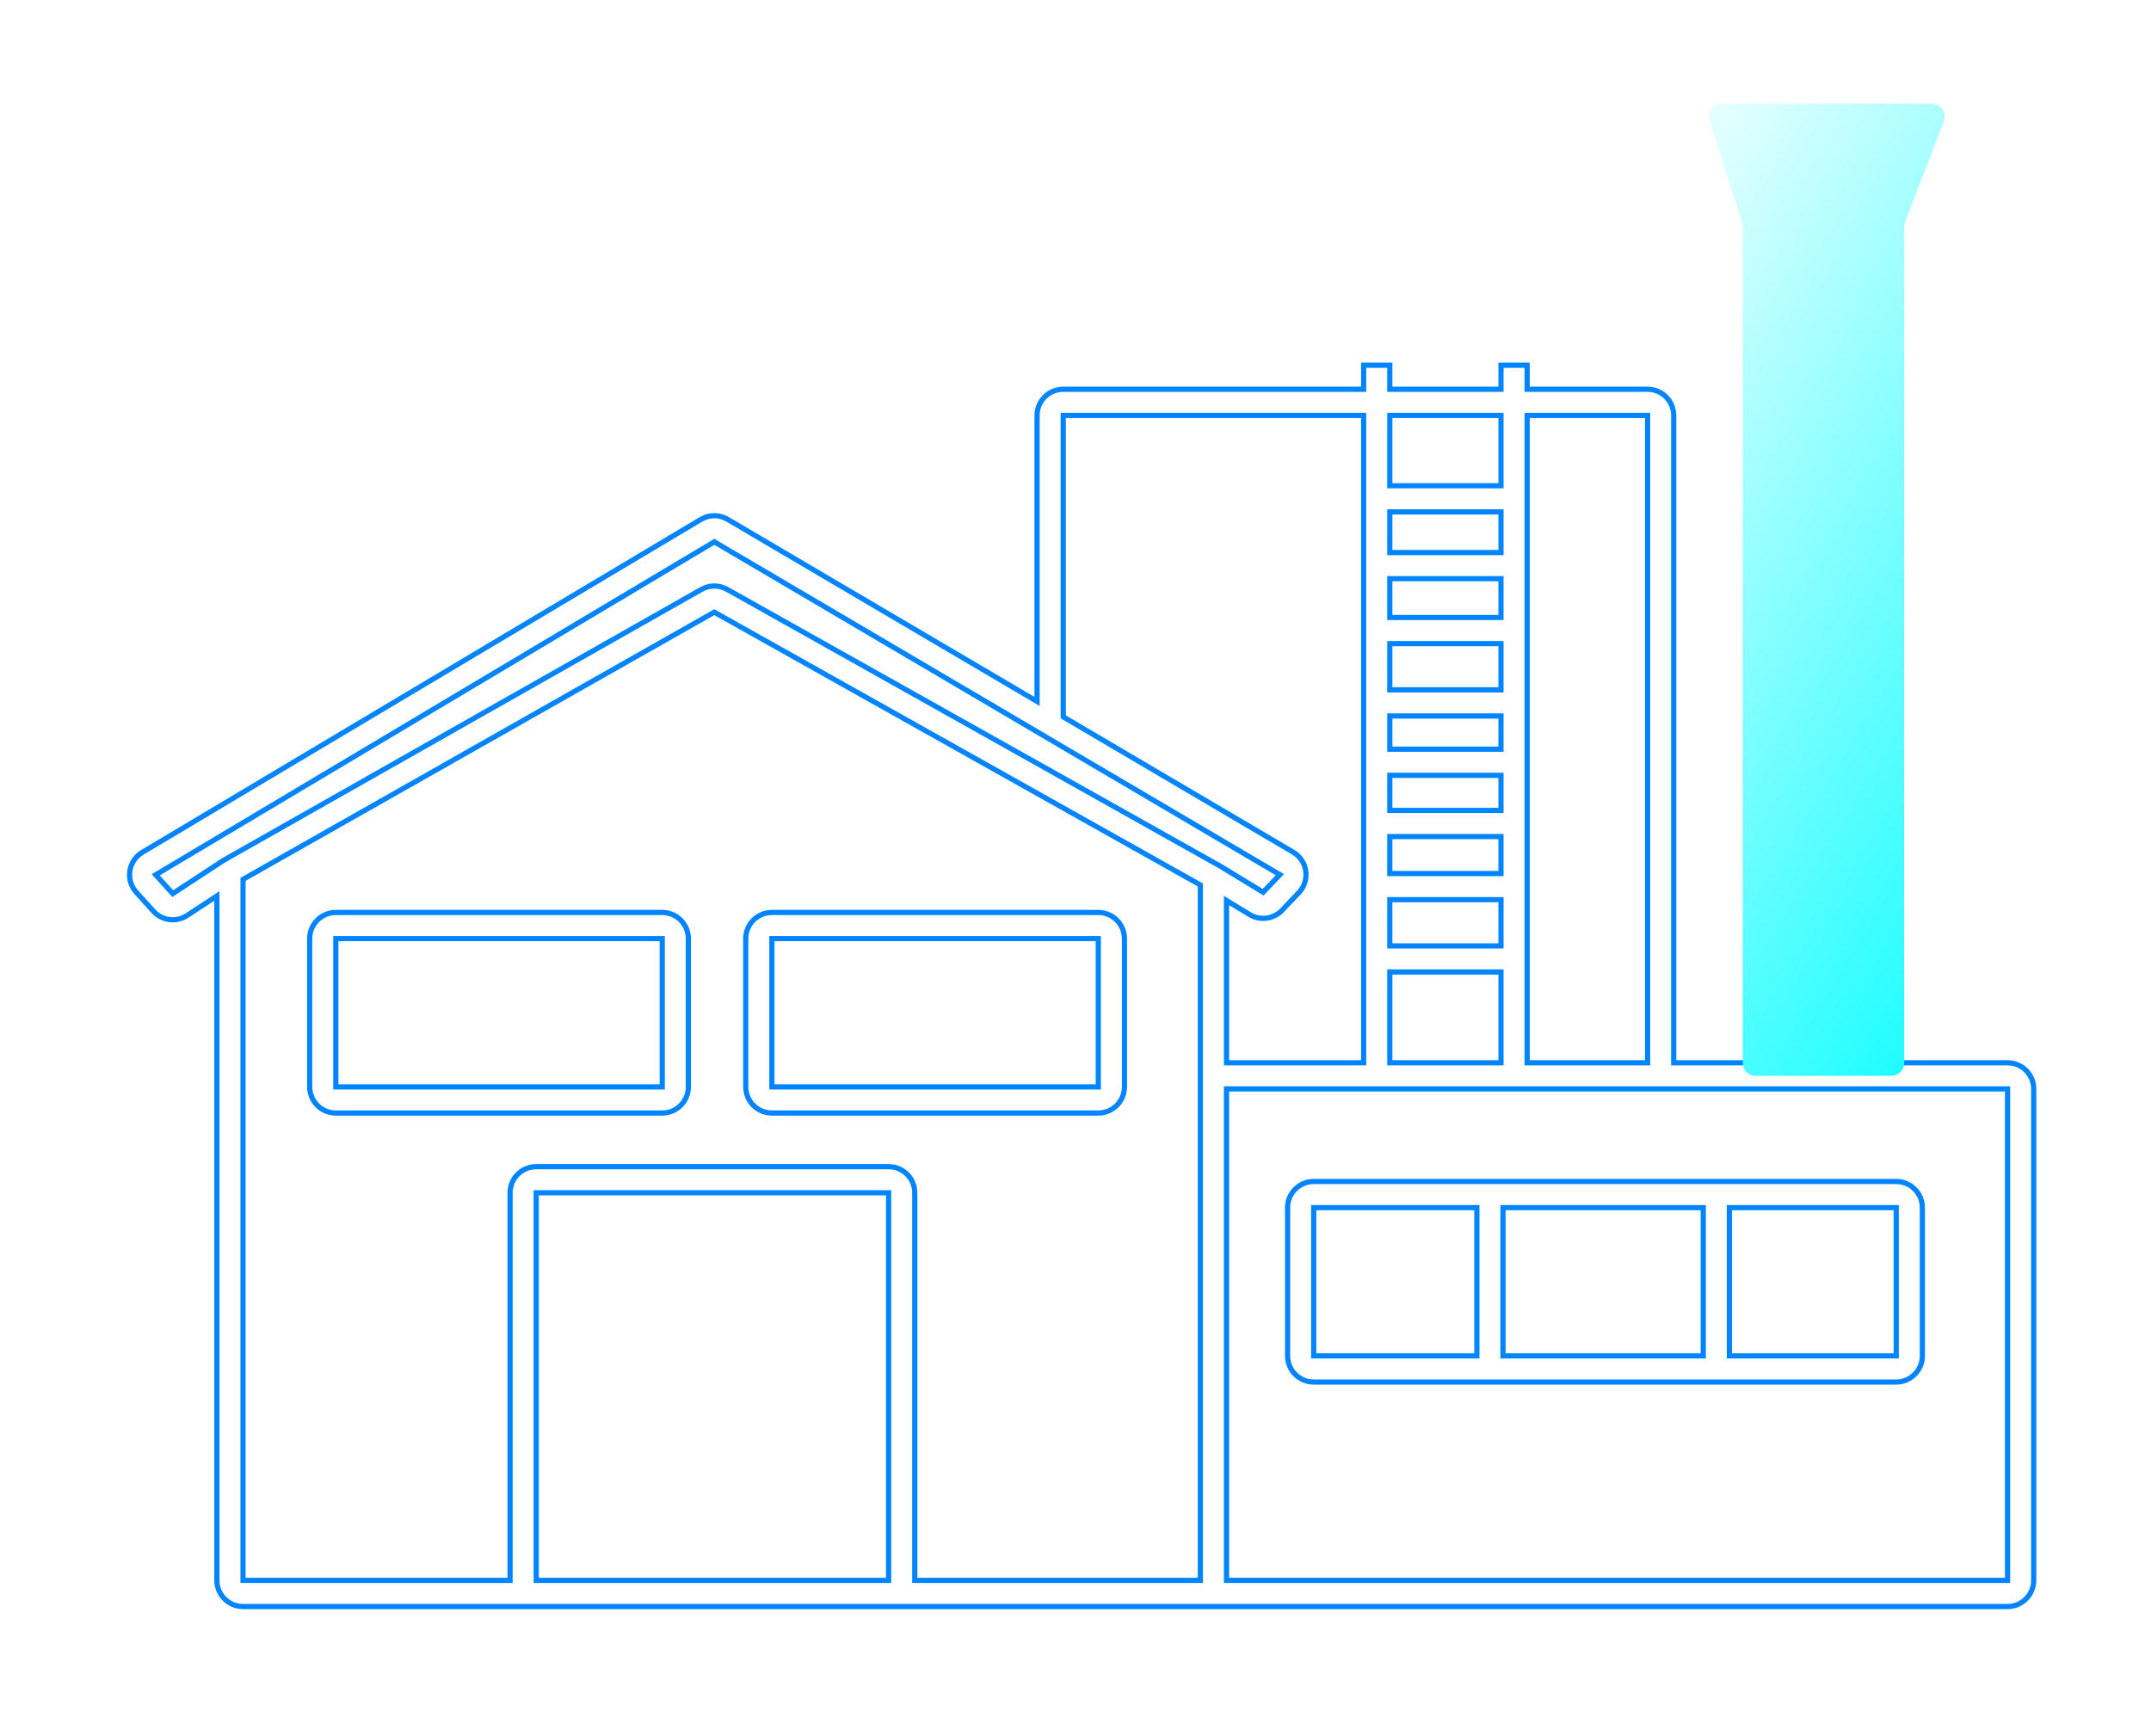 <svg width="83" height="67" viewBox="0 0 83 67" fill="none" xmlns="http://www.w3.org/2000/svg">
<g filter="url(#filter0_d_441_1507)">
<path fill-rule="evenodd" clip-rule="evenodd" d="M52.619 15.023V14.096H53.628V15.023H57.918V14.096H58.927V15.023H63.575C64.132 15.023 64.583 15.475 64.583 16.032V41.015H77.465C78.022 41.015 78.474 41.467 78.474 42.024V60.992C78.474 61.549 78.022 62.001 77.465 62.001H9.378C8.821 62.001 8.369 61.549 8.369 60.992V34.577L7.22 35.331C6.804 35.604 6.252 35.533 5.919 35.165L5.261 34.438C4.834 33.966 4.945 33.221 5.492 32.895L27.047 20.045C27.363 19.856 27.758 19.855 28.075 20.042L40.017 27.071V16.03C40.017 15.47 40.472 15.023 41.026 15.023H52.619ZM52.619 16.032H41.026V27.665L49.897 32.886C50.456 33.216 50.564 33.98 50.117 34.451L49.473 35.128C49.146 35.472 48.624 35.542 48.218 35.295L47.327 34.754V41.015H52.619V16.032ZM53.628 41.015H57.918V37.513H53.628V41.015ZM53.628 36.504H57.918V34.72H53.628V36.504ZM53.628 33.712H57.918V32.286H53.628V33.712ZM53.628 31.277H57.918V29.923H53.628V31.277ZM53.628 28.914H57.918V27.632H53.628V28.914ZM53.628 26.623H57.918V24.839H53.628V26.623ZM53.628 23.831H57.918V22.333H53.628V23.831ZM53.628 21.324H57.918V19.755H53.628V21.324ZM53.628 18.747H57.918V16.032H53.628V18.747ZM58.927 16.032V41.015H63.575V16.032H58.927ZM47.327 42.024V60.992H77.465V42.024H47.327ZM46.318 60.992V34.153L27.563 23.625L9.378 33.937V60.992H19.682V46.033C19.682 45.476 20.134 45.025 20.691 45.025H34.289C34.846 45.025 35.298 45.476 35.298 46.033V60.992H46.318ZM34.289 60.992V46.033H20.691V60.992H34.289ZM27.563 20.911L6.009 33.761L6.667 34.488L8.611 33.212L27.065 22.748C27.373 22.573 27.749 22.573 28.057 22.745L47.077 33.422L48.742 34.433L49.385 33.756L27.563 20.911ZM11.949 36.224C11.949 35.667 12.401 35.215 12.958 35.215H25.554C26.111 35.215 26.562 35.667 26.562 36.224V41.946C26.562 42.503 26.111 42.955 25.554 42.955H12.958C12.401 42.955 11.949 42.503 11.949 41.946V36.224ZM25.554 36.224H12.958V41.946H25.554V36.224ZM28.776 36.224C28.776 35.667 29.227 35.215 29.785 35.215H42.38C42.937 35.215 43.389 35.667 43.389 36.224V41.946C43.389 42.503 42.937 42.955 42.38 42.955H29.785C29.227 42.955 28.776 42.503 28.776 41.946V36.224ZM42.38 36.224H29.785V41.946H42.38V36.224ZM49.684 46.606C49.684 46.049 50.135 45.597 50.692 45.597H73.169C73.726 45.597 74.178 46.049 74.178 46.606V52.328C74.178 52.885 73.726 53.337 73.169 53.337H50.692C50.135 53.337 49.684 52.885 49.684 52.328V46.606ZM56.987 46.606H50.692V52.328H56.987V46.606ZM57.996 46.606V52.328H65.723V46.606H57.996ZM66.731 46.606V52.328H73.169V46.606H66.731Z" fill="white" stroke="#0084FF" stroke-width="0.2"/>
<path d="M73.477 8.654V41.02C73.477 41.296 73.253 41.52 72.977 41.52H67.748C67.472 41.52 67.248 41.296 67.248 41.02V8.654L65.955 4.654C65.851 4.331 66.092 4 66.431 4H74.539C74.89 4 75.132 4.352 75.006 4.679L73.477 8.654Z" fill="url(#paint0_linear_441_1507)"/>
</g>
<defs>
<filter id="filter0_d_441_1507" x="0.9" y="0" width="81.674" height="66.102" filterUnits="userSpaceOnUse" color-interpolation-filters="sRGB">
<feFlood flood-opacity="0" result="BackgroundImageFix"/>
<feColorMatrix in="SourceAlpha" type="matrix" values="0 0 0 0 0 0 0 0 0 0 0 0 0 0 0 0 0 0 127 0" result="hardAlpha"/>
<feOffset/>
<feGaussianBlur stdDeviation="2"/>
<feComposite in2="hardAlpha" operator="out"/>
<feColorMatrix type="matrix" values="0 0 0 0 0.165 0 0 0 0 0.965 0 0 0 0 1 0 0 0 0.15 0"/>
<feBlend mode="normal" in2="BackgroundImageFix" result="effect1_dropShadow_441_1507"/>
<feBlend mode="normal" in="SourceGraphic" in2="effect1_dropShadow_441_1507" result="shape"/>
</filter>
<linearGradient id="paint0_linear_441_1507" x1="67.726" y1="-4.616" x2="95.969" y2="12.797" gradientUnits="userSpaceOnUse">
<stop stop-color="white"/>
<stop offset="1" stop-color="#00FCFF"/>
</linearGradient>
</defs>
</svg>
